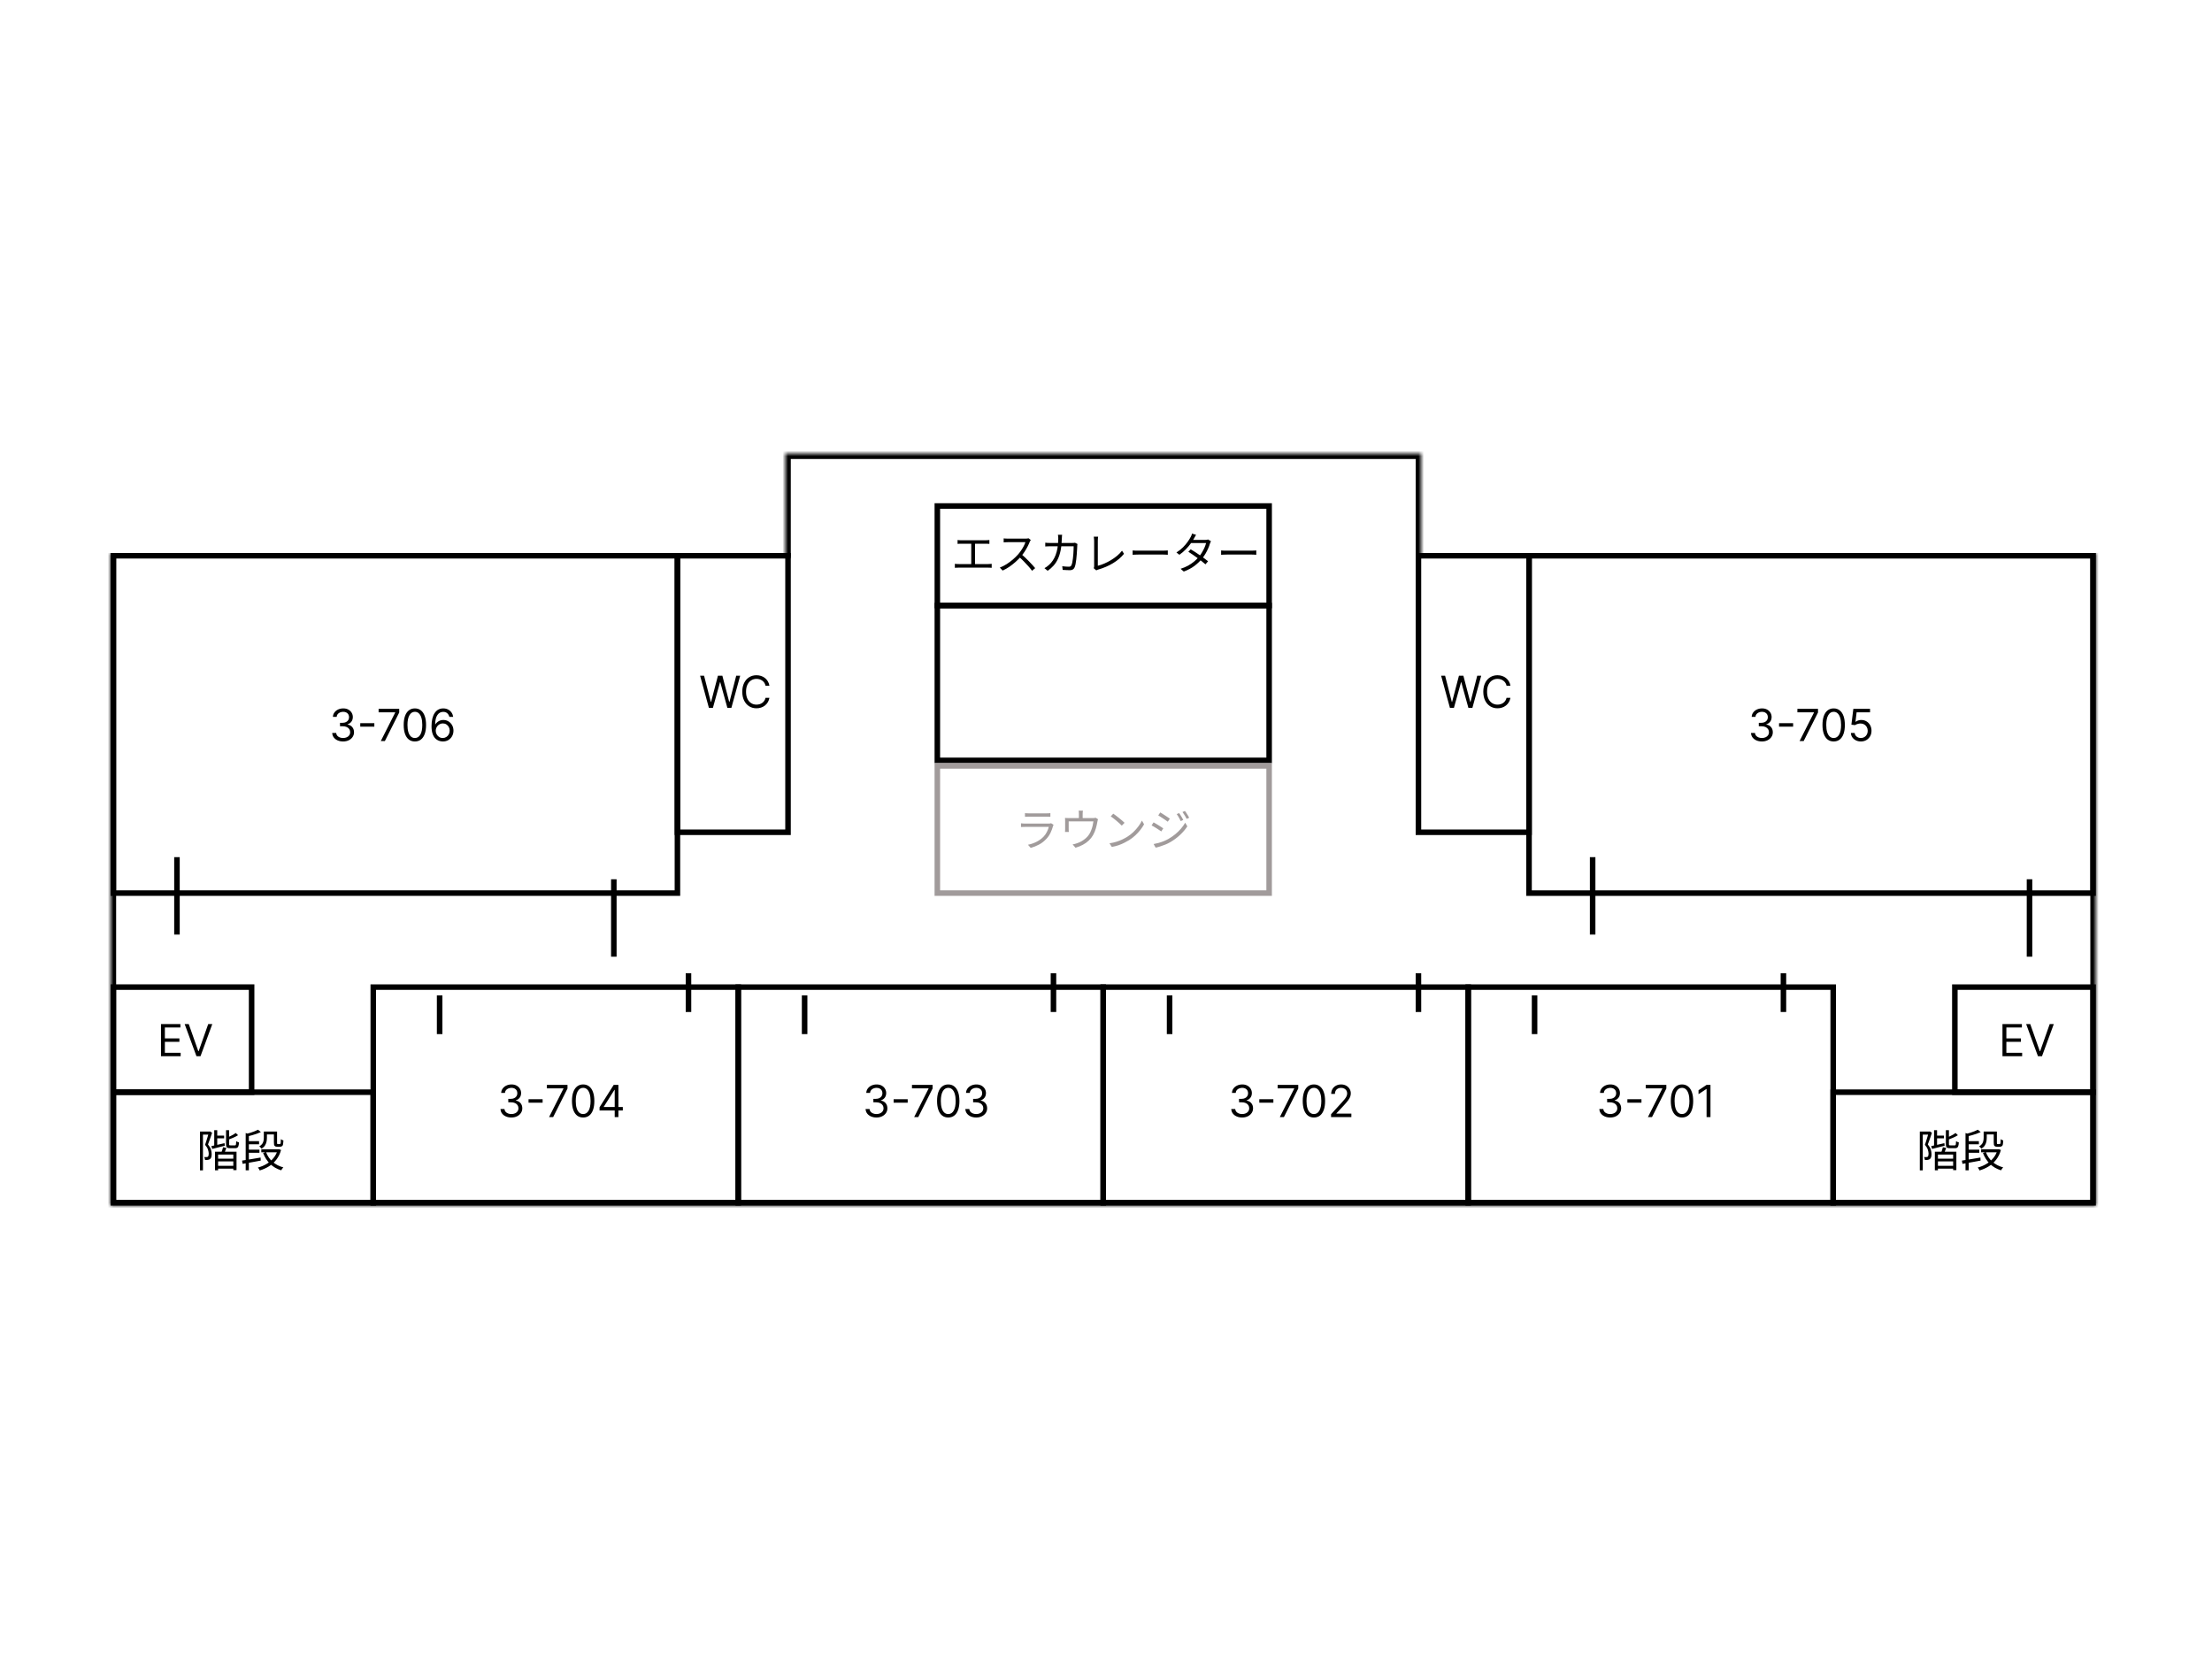 <svg width="400" height="300" viewBox="0 0 400 300" fill="none" xmlns="http://www.w3.org/2000/svg">
<g id="floor7_image">
<rect width="400" height="300" fill="white"/>
<g id="7 floor">
<g id="escalator">
<mask id="path-1-inside-1_37_1057" fill="white">
<path d="M142 82H257V101H142V82Z"/>
</mask>
<path d="M142 82V81H141V82H142ZM257 82H258V81H257V82ZM142 83H257V81H142V83ZM256 82V101H258V82H256ZM143 101V82H141V101H143Z" fill="black" mask="url(#path-1-inside-1_37_1057)"/>
</g>
<g id="floor7 rooms">
<g clip-path="url(#clip0_37_1057)">
<mask id="path-3-inside-2_37_1057" fill="white">
<path d="M20 100H379V218H20V100Z"/>
</mask>
<g id="WC">
<g clip-path="url(#clip1_37_1057)">
<path id="WC_2" d="M128.191 128L126.6 122.182H127.316L128.532 126.92H128.589L129.827 122.182H130.623L131.862 126.92H131.918L133.134 122.182H133.85L132.259 128H131.532L130.248 123.364H130.202L128.918 128H128.191ZM139.136 124H138.432C138.39 123.797 138.317 123.619 138.213 123.466C138.111 123.312 137.986 123.184 137.838 123.08C137.692 122.973 137.53 122.894 137.352 122.841C137.174 122.788 136.989 122.761 136.795 122.761C136.443 122.761 136.124 122.85 135.838 123.028C135.554 123.206 135.328 123.469 135.159 123.815C134.992 124.162 134.909 124.587 134.909 125.091C134.909 125.595 134.992 126.02 135.159 126.366C135.328 126.713 135.554 126.975 135.838 127.153C136.124 127.331 136.443 127.42 136.795 127.42C136.989 127.42 137.174 127.394 137.352 127.341C137.53 127.288 137.692 127.209 137.838 127.105C137.986 126.999 138.111 126.869 138.213 126.716C138.317 126.561 138.39 126.383 138.432 126.182H139.136C139.083 126.479 138.987 126.745 138.847 126.98C138.706 127.215 138.532 127.415 138.324 127.58C138.116 127.742 137.882 127.866 137.622 127.952C137.365 128.037 137.089 128.08 136.795 128.08C136.299 128.08 135.858 127.958 135.472 127.716C135.085 127.473 134.781 127.129 134.56 126.682C134.338 126.235 134.227 125.705 134.227 125.091C134.227 124.477 134.338 123.947 134.56 123.5C134.781 123.053 135.085 122.708 135.472 122.466C135.858 122.223 136.299 122.102 136.795 122.102C137.089 122.102 137.365 122.145 137.622 122.23C137.882 122.315 138.116 122.44 138.324 122.605C138.532 122.768 138.706 122.967 138.847 123.202C138.987 123.435 139.083 123.701 139.136 124Z" fill="black"/>
</g>
<rect x="122.5" y="100.5" width="20" height="50" stroke="black"/>
</g>
<g id="WC_3">
<g clip-path="url(#clip2_37_1057)">
<path id="WC_4" d="M262.191 128L260.6 122.182H261.316L262.532 126.92H262.589L263.827 122.182H264.623L265.862 126.92H265.918L267.134 122.182H267.85L266.259 128H265.532L264.248 123.364H264.202L262.918 128H262.191ZM273.136 124H272.432C272.39 123.797 272.317 123.619 272.213 123.466C272.111 123.312 271.986 123.184 271.838 123.08C271.692 122.973 271.53 122.894 271.352 122.841C271.174 122.788 270.989 122.761 270.795 122.761C270.443 122.761 270.124 122.85 269.838 123.028C269.554 123.206 269.328 123.469 269.159 123.815C268.992 124.162 268.909 124.587 268.909 125.091C268.909 125.595 268.992 126.02 269.159 126.366C269.328 126.713 269.554 126.975 269.838 127.153C270.124 127.331 270.443 127.42 270.795 127.42C270.989 127.42 271.174 127.394 271.352 127.341C271.53 127.288 271.692 127.209 271.838 127.105C271.986 126.999 272.111 126.869 272.213 126.716C272.317 126.561 272.39 126.383 272.432 126.182H273.136C273.083 126.479 272.987 126.745 272.847 126.98C272.706 127.215 272.532 127.415 272.324 127.58C272.116 127.742 271.882 127.866 271.622 127.952C271.365 128.037 271.089 128.08 270.795 128.08C270.299 128.08 269.858 127.958 269.472 127.716C269.085 127.473 268.781 127.129 268.56 126.682C268.338 126.235 268.227 125.705 268.227 125.091C268.227 124.477 268.338 123.947 268.56 123.5C268.781 123.053 269.085 122.708 269.472 122.466C269.858 122.223 270.299 122.102 270.795 122.102C271.089 122.102 271.365 122.145 271.622 122.23C271.882 122.315 272.116 122.44 272.324 122.605C272.532 122.768 272.706 122.967 272.847 123.202C272.987 123.435 273.083 123.701 273.136 124Z" fill="black"/>
</g>
<rect x="256.5" y="100.5" width="20" height="50" stroke="black"/>
</g>
<g id="&#229;&#144;&#185;&#227;&#129;&#141;&#230;&#138;&#156;&#227;&#129;&#145;">
<rect x="169.5" y="109.5" width="60" height="28" stroke="black"/>
</g>
<g id="3-705">
<rect x="276.5" y="100.5" width="102" height="61" stroke="black"/>
<path id="Line 4" d="M288 169V155" stroke="black"/>
<g id="Line 5" filter="url(#filter0_d_37_1057)">
<path d="M367 169V155" stroke="black"/>
</g>
<path id="room" d="M318.615 134.08C318.24 134.08 317.906 134.015 317.612 133.886C317.321 133.758 317.089 133.579 316.916 133.349C316.746 133.118 316.653 132.85 316.638 132.545H317.354C317.369 132.733 317.433 132.895 317.547 133.031C317.661 133.166 317.809 133.27 317.993 133.344C318.177 133.418 318.38 133.455 318.604 133.455C318.854 133.455 319.075 133.411 319.268 133.324C319.462 133.237 319.613 133.116 319.723 132.96C319.833 132.805 319.888 132.625 319.888 132.42C319.888 132.206 319.835 132.018 319.729 131.855C319.623 131.69 319.467 131.562 319.263 131.469C319.058 131.376 318.808 131.33 318.513 131.33H318.047V130.705H318.513C318.744 130.705 318.946 130.663 319.121 130.58C319.297 130.496 319.434 130.379 319.533 130.227C319.633 130.076 319.683 129.898 319.683 129.693C319.683 129.496 319.64 129.325 319.553 129.179C319.465 129.033 319.342 128.92 319.183 128.838C319.026 128.757 318.84 128.716 318.626 128.716C318.426 128.716 318.236 128.753 318.058 128.827C317.882 128.899 317.738 129.004 317.626 129.142C317.515 129.278 317.454 129.443 317.445 129.636H316.763C316.774 129.331 316.866 129.064 317.038 128.835C317.211 128.604 317.436 128.424 317.714 128.295C317.995 128.167 318.303 128.102 318.638 128.102C318.998 128.102 319.306 128.175 319.564 128.321C319.821 128.465 320.019 128.655 320.158 128.892C320.296 129.129 320.365 129.384 320.365 129.659C320.365 129.987 320.279 130.266 320.107 130.497C319.936 130.728 319.704 130.888 319.411 130.977V131.023C319.778 131.083 320.065 131.24 320.271 131.491C320.478 131.741 320.581 132.051 320.581 132.42C320.581 132.737 320.495 133.021 320.322 133.273C320.152 133.523 319.919 133.72 319.624 133.864C319.328 134.008 318.992 134.08 318.615 134.08ZM324.254 130.778V131.403H321.709V130.778H324.254ZM325.425 134L328.027 128.852V128.807H325.027V128.182H328.754V128.841L326.163 134H325.425ZM331.586 134.08C331.158 134.08 330.793 133.963 330.492 133.73C330.191 133.495 329.961 133.155 329.802 132.71C329.643 132.263 329.563 131.723 329.563 131.091C329.563 130.462 329.643 129.925 329.802 129.48C329.963 129.033 330.194 128.692 330.495 128.457C330.798 128.221 331.162 128.102 331.586 128.102C332.01 128.102 332.373 128.221 332.674 128.457C332.977 128.692 333.208 129.033 333.367 129.48C333.528 129.925 333.609 130.462 333.609 131.091C333.609 131.723 333.529 132.263 333.37 132.71C333.211 133.155 332.981 133.495 332.68 133.73C332.379 133.963 332.014 134.08 331.586 134.08ZM331.586 133.455C332.01 133.455 332.34 133.25 332.575 132.841C332.809 132.432 332.927 131.848 332.927 131.091C332.927 130.587 332.873 130.158 332.765 129.804C332.659 129.45 332.505 129.18 332.305 128.994C332.106 128.809 331.866 128.716 331.586 128.716C331.165 128.716 330.837 128.923 330.6 129.338C330.363 129.751 330.245 130.335 330.245 131.091C330.245 131.595 330.298 132.023 330.404 132.375C330.51 132.727 330.663 132.995 330.862 133.179C331.062 133.363 331.304 133.455 331.586 133.455ZM336.506 134.08C336.173 134.08 335.873 134.013 335.606 133.881C335.339 133.748 335.125 133.566 334.964 133.335C334.803 133.104 334.715 132.841 334.7 132.545H335.381C335.408 132.809 335.527 133.027 335.739 133.199C335.953 133.369 336.209 133.455 336.506 133.455C336.745 133.455 336.957 133.399 337.143 133.287C337.33 133.175 337.477 133.022 337.583 132.827C337.691 132.63 337.745 132.407 337.745 132.159C337.745 131.905 337.689 131.679 337.577 131.48C337.468 131.279 337.316 131.121 337.123 131.006C336.93 130.89 336.709 130.831 336.461 130.83C336.283 130.828 336.1 130.855 335.913 130.912C335.725 130.967 335.571 131.038 335.45 131.125L334.79 131.045L335.143 128.182H338.165V128.807H335.734L335.529 130.523H335.563C335.683 130.428 335.832 130.349 336.012 130.287C336.192 130.224 336.379 130.193 336.575 130.193C336.931 130.193 337.248 130.278 337.526 130.449C337.807 130.617 338.026 130.848 338.185 131.142C338.346 131.436 338.427 131.771 338.427 132.148C338.427 132.519 338.344 132.85 338.177 133.142C338.012 133.432 337.785 133.661 337.495 133.83C337.205 133.996 336.876 134.08 336.506 134.08Z" fill="black"/>
</g>
<g id="3-706">
<rect x="20.5" y="100.5" width="102" height="61" stroke="black"/>
<path id="Line 4_2" d="M32 169L32 155" stroke="black"/>
<g id="Line 5_2" filter="url(#filter1_d_37_1057)">
<path d="M111 169V155" stroke="black"/>
</g>
<path id="room_2" d="M62.053 134.08C61.678 134.08 61.343 134.015 61.05 133.886C60.758 133.758 60.526 133.579 60.354 133.349C60.183 133.118 60.09 132.85 60.075 132.545H60.791C60.806 132.733 60.871 132.895 60.984 133.031C61.098 133.166 61.247 133.27 61.43 133.344C61.614 133.418 61.818 133.455 62.041 133.455C62.291 133.455 62.513 133.411 62.706 133.324C62.899 133.237 63.051 133.116 63.16 132.96C63.27 132.805 63.325 132.625 63.325 132.42C63.325 132.206 63.272 132.018 63.166 131.855C63.06 131.69 62.905 131.562 62.7 131.469C62.496 131.376 62.246 131.33 61.95 131.33H61.484V130.705H61.95C62.181 130.705 62.384 130.663 62.558 130.58C62.734 130.496 62.872 130.379 62.97 130.227C63.071 130.076 63.121 129.898 63.121 129.693C63.121 129.496 63.077 129.325 62.99 129.179C62.903 129.033 62.78 128.92 62.621 128.838C62.464 128.757 62.278 128.716 62.064 128.716C61.863 128.716 61.674 128.753 61.496 128.827C61.32 128.899 61.176 129.004 61.064 129.142C60.952 129.278 60.892 129.443 60.882 129.636H60.2C60.212 129.331 60.303 129.064 60.476 128.835C60.648 128.604 60.874 128.424 61.152 128.295C61.432 128.167 61.74 128.102 62.075 128.102C62.435 128.102 62.744 128.175 63.001 128.321C63.259 128.465 63.457 128.655 63.595 128.892C63.733 129.129 63.803 129.384 63.803 129.659C63.803 129.987 63.716 130.266 63.544 130.497C63.374 130.728 63.142 130.888 62.848 130.977V131.023C63.215 131.083 63.502 131.24 63.709 131.491C63.915 131.741 64.019 132.051 64.019 132.42C64.019 132.737 63.932 133.021 63.76 133.273C63.59 133.523 63.356 133.72 63.061 133.864C62.766 134.008 62.429 134.08 62.053 134.08ZM67.692 130.778V131.403H65.146V130.778H67.692ZM68.862 134L71.465 128.852V128.807H68.465V128.182H72.192V128.841L69.601 134H68.862ZM75.023 134.08C74.595 134.08 74.231 133.963 73.93 133.73C73.629 133.495 73.398 133.155 73.239 132.71C73.08 132.263 73.001 131.723 73.001 131.091C73.001 130.462 73.08 129.925 73.239 129.48C73.4 129.033 73.631 128.692 73.933 128.457C74.236 128.221 74.599 128.102 75.023 128.102C75.448 128.102 75.81 128.221 76.112 128.457C76.415 128.692 76.646 129.033 76.805 129.48C76.966 129.925 77.046 130.462 77.046 131.091C77.046 131.723 76.967 132.263 76.808 132.71C76.648 133.155 76.418 133.495 76.117 133.73C75.816 133.963 75.451 134.08 75.023 134.08ZM75.023 133.455C75.448 133.455 75.777 133.25 76.012 132.841C76.247 132.432 76.364 131.848 76.364 131.091C76.364 130.587 76.31 130.158 76.202 129.804C76.096 129.45 75.943 129.18 75.742 128.994C75.543 128.809 75.304 128.716 75.023 128.716C74.603 128.716 74.274 128.923 74.038 129.338C73.801 129.751 73.683 130.335 73.683 131.091C73.683 131.595 73.736 132.023 73.842 132.375C73.948 132.727 74.1 132.995 74.299 133.179C74.5 133.363 74.741 133.455 75.023 133.455ZM80.058 134.08C79.819 134.076 79.58 134.03 79.342 133.943C79.103 133.856 78.885 133.709 78.688 133.503C78.491 133.295 78.333 133.013 78.214 132.659C78.094 132.303 78.035 131.856 78.035 131.318C78.035 130.803 78.083 130.347 78.18 129.949C78.276 129.549 78.416 129.213 78.6 128.94C78.784 128.666 79.005 128.457 79.265 128.315C79.526 128.173 79.821 128.102 80.148 128.102C80.474 128.102 80.764 128.168 81.018 128.298C81.273 128.427 81.482 128.607 81.643 128.838C81.804 129.069 81.908 129.335 81.955 129.636H81.262C81.198 129.375 81.073 129.158 80.887 128.986C80.701 128.813 80.455 128.727 80.148 128.727C79.698 128.727 79.343 128.923 79.083 129.315C78.826 129.707 78.696 130.258 78.694 130.966H78.739C78.845 130.805 78.971 130.668 79.117 130.554C79.265 130.438 79.428 130.349 79.606 130.287C79.784 130.224 79.972 130.193 80.171 130.193C80.504 130.193 80.809 130.277 81.086 130.443C81.362 130.608 81.584 130.836 81.751 131.128C81.917 131.418 82.001 131.75 82.001 132.125C82.001 132.485 81.92 132.814 81.759 133.114C81.598 133.411 81.372 133.648 81.08 133.824C80.79 133.998 80.45 134.083 80.058 134.08ZM80.058 133.455C80.296 133.455 80.51 133.395 80.7 133.276C80.891 133.156 81.041 132.996 81.151 132.795C81.263 132.595 81.319 132.371 81.319 132.125C81.319 131.884 81.265 131.666 81.157 131.469C81.051 131.27 80.904 131.112 80.717 130.994C80.531 130.877 80.319 130.818 80.08 130.818C79.9 130.818 79.733 130.854 79.577 130.926C79.422 130.996 79.286 131.093 79.168 131.216C79.053 131.339 78.962 131.48 78.896 131.639C78.829 131.796 78.796 131.962 78.796 132.136C78.796 132.367 78.85 132.583 78.958 132.784C79.068 132.985 79.218 133.147 79.407 133.27C79.598 133.393 79.815 133.455 80.058 133.455Z" fill="black"/>
</g>
<g id="3-704">
<rect x="67.5" y="178.5" width="66" height="39" stroke="black"/>
<path id="Line 1" d="M124.5 176L124.5 183" stroke="black"/>
<g id="Line 3" filter="url(#filter2_d_37_1057)">
<line x1="79.5" y1="176" x2="79.5" y2="183" stroke="black"/>
</g>
<path id="room_3" d="M92.482 202.08C92.107 202.08 91.773 202.015 91.479 201.886C91.188 201.758 90.956 201.579 90.783 201.349C90.613 201.118 90.52 200.85 90.505 200.545H91.221C91.236 200.733 91.3 200.895 91.414 201.031C91.528 201.166 91.676 201.27 91.86 201.344C92.044 201.418 92.247 201.455 92.471 201.455C92.721 201.455 92.942 201.411 93.136 201.324C93.329 201.237 93.48 201.116 93.59 200.96C93.7 200.805 93.755 200.625 93.755 200.42C93.755 200.206 93.702 200.018 93.596 199.855C93.49 199.69 93.335 199.562 93.13 199.469C92.925 199.376 92.675 199.33 92.38 199.33H91.914V198.705H92.38C92.611 198.705 92.814 198.663 92.988 198.58C93.164 198.496 93.301 198.379 93.4 198.227C93.5 198.076 93.55 197.898 93.55 197.693C93.55 197.496 93.507 197.325 93.42 197.179C93.333 197.033 93.21 196.92 93.05 196.838C92.893 196.757 92.708 196.716 92.494 196.716C92.293 196.716 92.103 196.753 91.925 196.827C91.749 196.899 91.605 197.004 91.494 197.142C91.382 197.278 91.321 197.443 91.312 197.636H90.63C90.641 197.331 90.733 197.064 90.906 196.835C91.078 196.604 91.303 196.424 91.582 196.295C91.862 196.167 92.17 196.102 92.505 196.102C92.865 196.102 93.174 196.175 93.431 196.321C93.689 196.465 93.887 196.655 94.025 196.892C94.163 197.129 94.232 197.384 94.232 197.659C94.232 197.987 94.146 198.266 93.974 198.497C93.803 198.728 93.571 198.888 93.278 198.977V199.023C93.645 199.083 93.932 199.24 94.138 199.491C94.345 199.741 94.448 200.051 94.448 200.42C94.448 200.737 94.362 201.021 94.19 201.273C94.019 201.523 93.786 201.72 93.491 201.864C93.195 202.008 92.859 202.08 92.482 202.08ZM98.121 198.778V199.403H95.576V198.778H98.121ZM99.292 202L101.894 196.852V196.807H98.894V196.182H102.621V196.841L100.031 202H99.292ZM105.453 202.08C105.025 202.08 104.661 201.963 104.359 201.73C104.058 201.495 103.828 201.155 103.669 200.71C103.51 200.263 103.43 199.723 103.43 199.091C103.43 198.462 103.51 197.925 103.669 197.48C103.83 197.033 104.061 196.692 104.362 196.457C104.665 196.221 105.029 196.102 105.453 196.102C105.877 196.102 106.24 196.221 106.541 196.457C106.844 196.692 107.075 197.033 107.234 197.48C107.395 197.925 107.476 198.462 107.476 199.091C107.476 199.723 107.396 200.263 107.237 200.71C107.078 201.155 106.848 201.495 106.547 201.73C106.246 201.963 105.881 202.08 105.453 202.08ZM105.453 201.455C105.877 201.455 106.207 201.25 106.442 200.841C106.677 200.432 106.794 199.848 106.794 199.091C106.794 198.587 106.74 198.158 106.632 197.804C106.526 197.45 106.373 197.18 106.172 196.994C105.973 196.809 105.733 196.716 105.453 196.716C105.033 196.716 104.704 196.923 104.467 197.338C104.231 197.751 104.112 198.335 104.112 199.091C104.112 199.595 104.165 200.023 104.271 200.375C104.377 200.727 104.53 200.995 104.729 201.179C104.929 201.363 105.171 201.455 105.453 201.455ZM108.419 200.807V200.227L110.976 196.182H111.396V197.08H111.112L109.18 200.136V200.182H112.624V200.807H108.419ZM111.158 202V200.631V200.361V196.182H111.828V202H111.158Z" fill="black"/>
</g>
<g id="3-703">
<rect x="133.5" y="178.5" width="66" height="39" stroke="black"/>
<path id="Line 1_2" d="M190.5 176L190.5 183" stroke="black"/>
<g id="Line 3_2" filter="url(#filter3_d_37_1057)">
<line x1="145.5" y1="176" x2="145.5" y2="183" stroke="black"/>
</g>
<path id="room_4" d="M158.502 202.08C158.127 202.08 157.792 202.015 157.499 201.886C157.207 201.758 156.975 201.579 156.803 201.349C156.632 201.118 156.54 200.85 156.525 200.545H157.24C157.256 200.733 157.32 200.895 157.434 201.031C157.547 201.166 157.696 201.27 157.88 201.344C158.063 201.418 158.267 201.455 158.49 201.455C158.74 201.455 158.962 201.411 159.155 201.324C159.348 201.237 159.5 201.116 159.61 200.96C159.72 200.805 159.775 200.625 159.775 200.42C159.775 200.206 159.721 200.018 159.615 199.855C159.509 199.69 159.354 199.562 159.15 199.469C158.945 199.376 158.695 199.33 158.4 199.33H157.934V198.705H158.4C158.631 198.705 158.833 198.663 159.007 198.58C159.184 198.496 159.321 198.379 159.419 198.227C159.52 198.076 159.57 197.898 159.57 197.693C159.57 197.496 159.526 197.325 159.439 197.179C159.352 197.033 159.229 196.92 159.07 196.838C158.913 196.757 158.727 196.716 158.513 196.716C158.312 196.716 158.123 196.753 157.945 196.827C157.769 196.899 157.625 197.004 157.513 197.142C157.401 197.278 157.341 197.443 157.331 197.636H156.65C156.661 197.331 156.753 197.064 156.925 196.835C157.097 196.604 157.323 196.424 157.601 196.295C157.882 196.167 158.189 196.102 158.525 196.102C158.884 196.102 159.193 196.175 159.451 196.321C159.708 196.465 159.906 196.655 160.044 196.892C160.183 197.129 160.252 197.384 160.252 197.659C160.252 197.987 160.166 198.266 159.993 198.497C159.823 198.728 159.591 198.888 159.297 198.977V199.023C159.665 199.083 159.952 199.24 160.158 199.491C160.364 199.741 160.468 200.051 160.468 200.42C160.468 200.737 160.382 201.021 160.209 201.273C160.039 201.523 159.806 201.72 159.51 201.864C159.215 202.008 158.879 202.08 158.502 202.08ZM164.141 198.778V199.403H161.596V198.778H164.141ZM165.311 202L167.914 196.852V196.807H164.914V196.182H168.641V196.841L166.05 202H165.311ZM171.473 202.08C171.045 202.08 170.68 201.963 170.379 201.73C170.078 201.495 169.848 201.155 169.689 200.71C169.529 200.263 169.45 199.723 169.45 199.091C169.45 198.462 169.529 197.925 169.689 197.48C169.85 197.033 170.081 196.692 170.382 196.457C170.685 196.221 171.048 196.102 171.473 196.102C171.897 196.102 172.26 196.221 172.561 196.457C172.864 196.692 173.095 197.033 173.254 197.48C173.415 197.925 173.495 198.462 173.495 199.091C173.495 199.723 173.416 200.263 173.257 200.71C173.098 201.155 172.868 201.495 172.566 201.73C172.265 201.963 171.901 202.08 171.473 202.08ZM171.473 201.455C171.897 201.455 172.226 201.25 172.461 200.841C172.696 200.432 172.814 199.848 172.814 199.091C172.814 198.587 172.76 198.158 172.652 197.804C172.546 197.45 172.392 197.18 172.191 196.994C171.993 196.809 171.753 196.716 171.473 196.716C171.052 196.716 170.724 196.923 170.487 197.338C170.25 197.751 170.132 198.335 170.132 199.091C170.132 199.595 170.185 200.023 170.291 200.375C170.397 200.727 170.549 200.995 170.748 201.179C170.949 201.363 171.19 201.455 171.473 201.455ZM176.541 202.08C176.166 202.08 175.832 202.015 175.538 201.886C175.246 201.758 175.014 201.579 174.842 201.349C174.672 201.118 174.579 200.85 174.564 200.545H175.279C175.295 200.733 175.359 200.895 175.473 201.031C175.586 201.166 175.735 201.27 175.919 201.344C176.102 201.418 176.306 201.455 176.529 201.455C176.779 201.455 177.001 201.411 177.194 201.324C177.387 201.237 177.539 201.116 177.649 200.96C177.759 200.805 177.814 200.625 177.814 200.42C177.814 200.206 177.761 200.018 177.654 199.855C177.548 199.69 177.393 199.562 177.189 199.469C176.984 199.376 176.734 199.33 176.439 199.33H175.973V198.705H176.439C176.67 198.705 176.872 198.663 177.047 198.58C177.223 198.496 177.36 198.379 177.458 198.227C177.559 198.076 177.609 197.898 177.609 197.693C177.609 197.496 177.565 197.325 177.478 197.179C177.391 197.033 177.268 196.92 177.109 196.838C176.952 196.757 176.766 196.716 176.552 196.716C176.351 196.716 176.162 196.753 175.984 196.827C175.808 196.899 175.664 197.004 175.552 197.142C175.44 197.278 175.38 197.443 175.37 197.636H174.689C174.7 197.331 174.792 197.064 174.964 196.835C175.136 196.604 175.362 196.424 175.64 196.295C175.921 196.167 176.228 196.102 176.564 196.102C176.923 196.102 177.232 196.175 177.49 196.321C177.747 196.465 177.945 196.655 178.083 196.892C178.222 197.129 178.291 197.384 178.291 197.659C178.291 197.987 178.205 198.266 178.032 198.497C177.862 198.728 177.63 198.888 177.336 198.977V199.023C177.704 199.083 177.991 199.24 178.197 199.491C178.404 199.741 178.507 200.051 178.507 200.42C178.507 200.737 178.421 201.021 178.248 201.273C178.078 201.523 177.845 201.72 177.549 201.864C177.254 202.008 176.918 202.08 176.541 202.08Z" fill="black"/>
</g>
<g id="3-702">
<rect x="199.5" y="178.5" width="66" height="39" stroke="black"/>
<path id="Line 1_3" d="M256.5 176L256.5 183" stroke="black"/>
<g id="Line 3_3" filter="url(#filter4_d_37_1057)">
<line x1="211.5" y1="176" x2="211.5" y2="183" stroke="black"/>
</g>
<path id="room_5" d="M224.627 202.08C224.252 202.08 223.917 202.015 223.624 201.886C223.332 201.758 223.1 201.579 222.928 201.349C222.757 201.118 222.665 200.85 222.65 200.545H223.365C223.381 200.733 223.445 200.895 223.559 201.031C223.672 201.166 223.821 201.27 224.005 201.344C224.188 201.418 224.392 201.455 224.615 201.455C224.865 201.455 225.087 201.411 225.28 201.324C225.473 201.237 225.625 201.116 225.735 200.96C225.845 200.805 225.9 200.625 225.9 200.42C225.9 200.206 225.846 200.018 225.74 199.855C225.634 199.69 225.479 199.562 225.275 199.469C225.07 199.376 224.82 199.33 224.525 199.33H224.059V198.705H224.525C224.756 198.705 224.958 198.663 225.132 198.58C225.309 198.496 225.446 198.379 225.544 198.227C225.645 198.076 225.695 197.898 225.695 197.693C225.695 197.496 225.651 197.325 225.564 197.179C225.477 197.033 225.354 196.92 225.195 196.838C225.038 196.757 224.852 196.716 224.638 196.716C224.437 196.716 224.248 196.753 224.07 196.827C223.894 196.899 223.75 197.004 223.638 197.142C223.526 197.278 223.466 197.443 223.456 197.636H222.775C222.786 197.331 222.878 197.064 223.05 196.835C223.222 196.604 223.448 196.424 223.726 196.295C224.007 196.167 224.314 196.102 224.65 196.102C225.009 196.102 225.318 196.175 225.576 196.321C225.833 196.465 226.031 196.655 226.169 196.892C226.308 197.129 226.377 197.384 226.377 197.659C226.377 197.987 226.291 198.266 226.118 198.497C225.948 198.728 225.716 198.888 225.422 198.977V199.023C225.79 199.083 226.077 199.24 226.283 199.491C226.489 199.741 226.593 200.051 226.593 200.42C226.593 200.737 226.507 201.021 226.334 201.273C226.164 201.523 225.931 201.72 225.635 201.864C225.34 202.008 225.004 202.08 224.627 202.08ZM230.266 198.778V199.403H227.721V198.778H230.266ZM231.436 202L234.039 196.852V196.807H231.039V196.182H234.766V196.841L232.175 202H231.436ZM237.598 202.08C237.17 202.08 236.805 201.963 236.504 201.73C236.203 201.495 235.973 201.155 235.814 200.71C235.654 200.263 235.575 199.723 235.575 199.091C235.575 198.462 235.654 197.925 235.814 197.48C235.975 197.033 236.206 196.692 236.507 196.457C236.81 196.221 237.173 196.102 237.598 196.102C238.022 196.102 238.385 196.221 238.686 196.457C238.989 196.692 239.22 197.033 239.379 197.48C239.54 197.925 239.62 198.462 239.62 199.091C239.62 199.723 239.541 200.263 239.382 200.71C239.223 201.155 238.993 201.495 238.691 201.73C238.39 201.963 238.026 202.08 237.598 202.08ZM237.598 201.455C238.022 201.455 238.351 201.25 238.586 200.841C238.821 200.432 238.939 199.848 238.939 199.091C238.939 198.587 238.885 198.158 238.777 197.804C238.671 197.45 238.517 197.18 238.316 196.994C238.118 196.809 237.878 196.716 237.598 196.716C237.177 196.716 236.849 196.923 236.612 197.338C236.375 197.751 236.257 198.335 236.257 199.091C236.257 199.595 236.31 200.023 236.416 200.375C236.522 200.727 236.674 200.995 236.873 201.179C237.074 201.363 237.315 201.455 237.598 201.455ZM240.7 202V201.489L242.62 199.386C242.846 199.14 243.031 198.926 243.177 198.744C243.323 198.561 243.431 198.388 243.501 198.227C243.573 198.064 243.609 197.894 243.609 197.716C243.609 197.511 243.56 197.334 243.461 197.185C243.365 197.035 243.232 196.92 243.064 196.838C242.895 196.757 242.706 196.716 242.495 196.716C242.272 196.716 242.077 196.762 241.91 196.855C241.745 196.946 241.618 197.074 241.527 197.239C241.438 197.403 241.393 197.597 241.393 197.818H240.723C240.723 197.477 240.801 197.178 240.958 196.92C241.116 196.663 241.33 196.462 241.6 196.318C241.873 196.174 242.179 196.102 242.518 196.102C242.859 196.102 243.161 196.174 243.424 196.318C243.688 196.462 243.894 196.656 244.044 196.901C244.193 197.145 244.268 197.417 244.268 197.716C244.268 197.93 244.229 198.139 244.152 198.344C244.076 198.546 243.943 198.773 243.754 199.023C243.566 199.271 243.306 199.574 242.973 199.932L241.666 201.33V201.375H244.37V202H240.7Z" fill="black"/>
</g>
<g id="3-701">
<rect x="265.5" y="178.5" width="66" height="39" stroke="black"/>
<path id="Line 1_4" d="M322.5 176L322.5 183" stroke="black"/>
<g id="Line 3_4" filter="url(#filter5_d_37_1057)">
<line x1="277.5" y1="176" x2="277.5" y2="183" stroke="black"/>
</g>
<path id="room_6" d="M291.189 202.08C290.814 202.08 290.48 202.015 290.186 201.886C289.895 201.758 289.663 201.579 289.49 201.349C289.32 201.118 289.227 200.85 289.212 200.545H289.928C289.943 200.733 290.007 200.895 290.121 201.031C290.235 201.166 290.383 201.27 290.567 201.344C290.751 201.418 290.954 201.455 291.178 201.455C291.428 201.455 291.65 201.411 291.843 201.324C292.036 201.237 292.187 201.116 292.297 200.96C292.407 200.805 292.462 200.625 292.462 200.42C292.462 200.206 292.409 200.018 292.303 199.855C292.197 199.69 292.042 199.562 291.837 199.469C291.632 199.376 291.382 199.33 291.087 199.33H290.621V198.705H291.087C291.318 198.705 291.521 198.663 291.695 198.58C291.871 198.496 292.008 198.379 292.107 198.227C292.207 198.076 292.257 197.898 292.257 197.693C292.257 197.496 292.214 197.325 292.127 197.179C292.04 197.033 291.917 196.92 291.757 196.838C291.6 196.757 291.415 196.716 291.201 196.716C291 196.716 290.81 196.753 290.632 196.827C290.456 196.899 290.312 197.004 290.201 197.142C290.089 197.278 290.028 197.443 290.019 197.636H289.337C289.348 197.331 289.44 197.064 289.613 196.835C289.785 196.604 290.01 196.424 290.289 196.295C290.569 196.167 290.877 196.102 291.212 196.102C291.572 196.102 291.881 196.175 292.138 196.321C292.396 196.465 292.594 196.655 292.732 196.892C292.87 197.129 292.939 197.384 292.939 197.659C292.939 197.987 292.853 198.266 292.681 198.497C292.51 198.728 292.278 198.888 291.985 198.977V199.023C292.352 199.083 292.639 199.24 292.846 199.491C293.052 199.741 293.155 200.051 293.155 200.42C293.155 200.737 293.069 201.021 292.897 201.273C292.726 201.523 292.493 201.72 292.198 201.864C291.902 202.008 291.566 202.08 291.189 202.08ZM296.828 198.778V199.403H294.283V198.778H296.828ZM297.999 202L300.601 196.852V196.807H297.601V196.182H301.328V196.841L298.738 202H297.999ZM304.16 202.08C303.732 202.08 303.368 201.963 303.066 201.73C302.765 201.495 302.535 201.155 302.376 200.71C302.217 200.263 302.137 199.723 302.137 199.091C302.137 198.462 302.217 197.925 302.376 197.48C302.537 197.033 302.768 196.692 303.069 196.457C303.372 196.221 303.736 196.102 304.16 196.102C304.584 196.102 304.947 196.221 305.248 196.457C305.551 196.692 305.782 197.033 305.941 197.48C306.102 197.925 306.183 198.462 306.183 199.091C306.183 199.723 306.103 200.263 305.944 200.71C305.785 201.155 305.555 201.495 305.254 201.73C304.953 201.963 304.588 202.08 304.16 202.08ZM304.16 201.455C304.584 201.455 304.914 201.25 305.149 200.841C305.384 200.432 305.501 199.848 305.501 199.091C305.501 198.587 305.447 198.158 305.339 197.804C305.233 197.45 305.08 197.18 304.879 196.994C304.68 196.809 304.44 196.716 304.16 196.716C303.74 196.716 303.411 196.923 303.174 197.338C302.938 197.751 302.819 198.335 302.819 199.091C302.819 199.595 302.872 200.023 302.978 200.375C303.084 200.727 303.237 200.995 303.436 201.179C303.636 201.363 303.878 201.455 304.16 201.455ZM309.308 196.182V202H308.603V196.92H308.569L307.149 197.864V197.148L308.603 196.182H309.308Z" fill="black"/>
</g>
<g id="stair">
<rect x="20.5" y="197.5" width="47" height="20" stroke="black"/>
<path id="&#233;&#154;&#142;&#230;&#174;&#181;" d="M39.012 205.352H40.532V205.84H39.012V205.352ZM39.18 209.528H42.388V210.016H39.18V209.528ZM39.164 210.816H42.484V211.328H39.164V210.816ZM38.74 204.376H39.284V207.336H38.74V204.376ZM38.22 207.248C38.524 207.189 38.887 207.112 39.308 207.016C39.735 206.92 40.167 206.821 40.604 206.72L40.652 207.184C40.257 207.285 39.86 207.387 39.46 207.488C39.065 207.589 38.705 207.68 38.38 207.76L38.22 207.248ZM40.876 204.376H41.428V206.88C41.428 206.981 41.441 207.048 41.468 207.08C41.5 207.107 41.572 207.12 41.684 207.12C41.716 207.12 41.767 207.12 41.836 207.12C41.905 207.12 41.983 207.12 42.068 207.12C42.153 207.12 42.231 207.12 42.3 207.12C42.375 207.12 42.431 207.12 42.468 207.12C42.537 207.12 42.588 207.104 42.62 207.072C42.652 207.035 42.673 206.96 42.684 206.848C42.7 206.736 42.711 206.573 42.716 206.36C42.78 206.408 42.86 206.453 42.956 206.496C43.052 206.533 43.14 206.56 43.22 206.576C43.204 206.853 43.172 207.069 43.124 207.224C43.076 207.379 43.004 207.485 42.908 207.544C42.817 207.603 42.689 207.632 42.524 207.632C42.497 207.632 42.441 207.632 42.356 207.632C42.271 207.632 42.175 207.632 42.068 207.632C41.967 207.632 41.873 207.632 41.788 207.632C41.708 207.632 41.652 207.632 41.62 207.632C41.423 207.632 41.268 207.611 41.156 207.568C41.049 207.525 40.975 207.451 40.932 207.344C40.895 207.232 40.876 207.077 40.876 206.88V204.376ZM42.628 204.88L43.052 205.28C42.807 205.435 42.521 205.584 42.196 205.728C41.876 205.867 41.567 205.992 41.268 206.104C41.257 206.045 41.233 205.979 41.196 205.904C41.159 205.829 41.124 205.763 41.092 205.704C41.279 205.624 41.468 205.539 41.66 205.448C41.852 205.357 42.031 205.264 42.196 205.168C42.367 205.067 42.511 204.971 42.628 204.88ZM40.332 207.456L40.94 207.584C40.871 207.765 40.799 207.947 40.724 208.128C40.655 208.309 40.588 208.467 40.524 208.6L40.004 208.472C40.063 208.333 40.124 208.168 40.188 207.976C40.257 207.779 40.305 207.605 40.332 207.456ZM38.884 208.264H42.772V211.592H42.188V208.776H39.444V211.624H38.884V208.264ZM36.164 204.624H37.956V205.168H36.7V211.64H36.164V204.624ZM37.772 204.624H37.876L37.964 204.592L38.356 204.832C38.287 205.051 38.209 205.283 38.124 205.528C38.044 205.768 37.959 206.011 37.868 206.256C37.783 206.501 37.697 206.733 37.612 206.952C37.884 207.283 38.063 207.592 38.148 207.88C38.233 208.168 38.276 208.435 38.276 208.68C38.281 208.888 38.26 209.075 38.212 209.24C38.164 209.4 38.084 209.52 37.972 209.6C37.924 209.637 37.865 209.667 37.796 209.688C37.732 209.709 37.66 209.728 37.58 209.744C37.505 209.749 37.423 209.755 37.332 209.76C37.247 209.76 37.161 209.757 37.076 209.752C37.071 209.677 37.055 209.592 37.028 209.496C37.007 209.395 36.975 209.304 36.932 209.224C37.017 209.229 37.095 209.235 37.164 209.24C37.233 209.24 37.295 209.237 37.348 209.232C37.455 209.232 37.537 209.211 37.596 209.168C37.649 209.125 37.687 209.053 37.708 208.952C37.735 208.845 37.748 208.733 37.748 208.616C37.743 208.397 37.697 208.155 37.612 207.888C37.527 207.621 37.351 207.331 37.084 207.016C37.148 206.835 37.212 206.643 37.276 206.44C37.345 206.237 37.409 206.035 37.468 205.832C37.532 205.629 37.588 205.44 37.636 205.264C37.689 205.083 37.735 204.923 37.772 204.784V204.624ZM47.252 207.832H50.34V208.376H47.252V207.832ZM44.708 206.36H46.844V206.92H44.708V206.36ZM44.708 207.896H46.916V208.456H44.708V207.896ZM47.988 204.616H49.86V205.144H47.988V204.616ZM50.22 207.832H50.332L50.444 207.808L50.828 207.96C50.631 208.643 50.34 209.229 49.956 209.72C49.577 210.205 49.132 210.605 48.62 210.92C48.108 211.235 47.556 211.48 46.964 211.656C46.943 211.603 46.913 211.541 46.876 211.472C46.839 211.408 46.799 211.344 46.756 211.28C46.713 211.221 46.673 211.171 46.636 211.128C47.18 210.989 47.692 210.779 48.172 210.496C48.657 210.213 49.079 209.859 49.436 209.432C49.793 209.005 50.055 208.507 50.22 207.936V207.832ZM48.108 208.344C48.364 209.027 48.759 209.608 49.292 210.088C49.831 210.563 50.481 210.901 51.244 211.104C51.201 211.147 51.153 211.197 51.1 211.256C51.052 211.32 51.007 211.384 50.964 211.448C50.921 211.517 50.884 211.579 50.852 211.632C50.057 211.387 49.385 210.997 48.836 210.464C48.292 209.925 47.873 209.269 47.58 208.496L48.108 208.344ZM44.428 204.888L45.004 205.072V211.632H44.428V204.888ZM43.772 209.872C44.049 209.829 44.369 209.779 44.732 209.72C45.1 209.661 45.489 209.597 45.9 209.528C46.311 209.459 46.719 209.389 47.124 209.32L47.148 209.872C46.764 209.941 46.375 210.013 45.98 210.088C45.585 210.157 45.209 210.224 44.852 210.288C44.495 210.352 44.169 210.411 43.876 210.464L43.772 209.872ZM47.708 204.616H48.268V205.768C48.268 205.981 48.244 206.208 48.196 206.448C48.148 206.688 48.055 206.917 47.916 207.136C47.777 207.355 47.572 207.549 47.3 207.72C47.273 207.677 47.236 207.629 47.188 207.576C47.14 207.523 47.087 207.472 47.028 207.424C46.975 207.371 46.927 207.333 46.884 207.312C47.129 207.163 47.311 207.003 47.428 206.832C47.545 206.656 47.62 206.477 47.652 206.296C47.689 206.109 47.708 205.928 47.708 205.752V204.616ZM46.66 204.288L47.172 204.712C46.953 204.819 46.708 204.92 46.436 205.016C46.164 205.112 45.884 205.2 45.596 205.28C45.308 205.36 45.028 205.432 44.756 205.496C44.74 205.432 44.711 205.355 44.668 205.264C44.631 205.173 44.593 205.099 44.556 205.04C44.812 204.976 45.071 204.904 45.332 204.824C45.593 204.739 45.839 204.651 46.068 204.56C46.303 204.469 46.5 204.379 46.66 204.288ZM49.532 204.616H50.1V206.592C50.1 206.667 50.103 206.728 50.108 206.776C50.113 206.819 50.124 206.848 50.14 206.864C50.167 206.88 50.209 206.888 50.268 206.888C50.295 206.888 50.329 206.888 50.372 206.888C50.42 206.888 50.463 206.888 50.5 206.888C50.532 206.888 50.564 206.885 50.596 206.88C50.628 206.875 50.652 206.869 50.668 206.864C50.705 206.843 50.735 206.781 50.756 206.68C50.761 206.621 50.767 206.533 50.772 206.416C50.777 206.293 50.783 206.152 50.788 205.992C50.841 206.04 50.911 206.085 50.996 206.128C51.087 206.171 51.172 206.205 51.252 206.232C51.241 206.387 51.228 206.544 51.212 206.704C51.201 206.859 51.185 206.968 51.164 207.032C51.121 207.16 51.041 207.251 50.924 207.304C50.881 207.331 50.823 207.349 50.748 207.36C50.679 207.371 50.612 207.376 50.548 207.376C50.495 207.376 50.423 207.376 50.332 207.376C50.247 207.376 50.183 207.376 50.14 207.376C50.065 207.376 49.985 207.365 49.9 207.344C49.815 207.323 49.745 207.288 49.692 207.24C49.633 207.187 49.591 207.117 49.564 207.032C49.543 206.941 49.532 206.781 49.532 206.552V204.616Z" fill="black"/>
</g>
<g id="stair_2">
<rect x="331.5" y="197.5" width="47" height="20" stroke="black"/>
<path id="&#233;&#154;&#142;&#230;&#174;&#181;_2" d="M350.012 205.352H351.532V205.84H350.012V205.352ZM350.18 209.528H353.388V210.016H350.18V209.528ZM350.164 210.816H353.484V211.328H350.164V210.816ZM349.74 204.376H350.284V207.336H349.74V204.376ZM349.22 207.248C349.524 207.189 349.887 207.112 350.308 207.016C350.735 206.92 351.167 206.821 351.604 206.72L351.652 207.184C351.257 207.285 350.86 207.387 350.46 207.488C350.065 207.589 349.705 207.68 349.38 207.76L349.22 207.248ZM351.876 204.376H352.428V206.88C352.428 206.981 352.441 207.048 352.468 207.08C352.5 207.107 352.572 207.12 352.684 207.12C352.716 207.12 352.767 207.12 352.836 207.12C352.905 207.12 352.983 207.12 353.068 207.12C353.153 207.12 353.231 207.12 353.3 207.12C353.375 207.12 353.431 207.12 353.468 207.12C353.537 207.12 353.588 207.104 353.62 207.072C353.652 207.035 353.673 206.96 353.684 206.848C353.7 206.736 353.711 206.573 353.716 206.36C353.78 206.408 353.86 206.453 353.956 206.496C354.052 206.533 354.14 206.56 354.22 206.576C354.204 206.853 354.172 207.069 354.124 207.224C354.076 207.379 354.004 207.485 353.908 207.544C353.817 207.603 353.689 207.632 353.524 207.632C353.497 207.632 353.441 207.632 353.356 207.632C353.271 207.632 353.175 207.632 353.068 207.632C352.967 207.632 352.873 207.632 352.788 207.632C352.708 207.632 352.652 207.632 352.62 207.632C352.423 207.632 352.268 207.611 352.156 207.568C352.049 207.525 351.975 207.451 351.932 207.344C351.895 207.232 351.876 207.077 351.876 206.88V204.376ZM353.628 204.88L354.052 205.28C353.807 205.435 353.521 205.584 353.196 205.728C352.876 205.867 352.567 205.992 352.268 206.104C352.257 206.045 352.233 205.979 352.196 205.904C352.159 205.829 352.124 205.763 352.092 205.704C352.279 205.624 352.468 205.539 352.66 205.448C352.852 205.357 353.031 205.264 353.196 205.168C353.367 205.067 353.511 204.971 353.628 204.88ZM351.332 207.456L351.94 207.584C351.871 207.765 351.799 207.947 351.724 208.128C351.655 208.309 351.588 208.467 351.524 208.6L351.004 208.472C351.063 208.333 351.124 208.168 351.188 207.976C351.257 207.779 351.305 207.605 351.332 207.456ZM349.884 208.264H353.772V211.592H353.188V208.776H350.444V211.624H349.884V208.264ZM347.164 204.624H348.956V205.168H347.7V211.64H347.164V204.624ZM348.772 204.624H348.876L348.964 204.592L349.356 204.832C349.287 205.051 349.209 205.283 349.124 205.528C349.044 205.768 348.959 206.011 348.868 206.256C348.783 206.501 348.697 206.733 348.612 206.952C348.884 207.283 349.063 207.592 349.148 207.88C349.233 208.168 349.276 208.435 349.276 208.68C349.281 208.888 349.26 209.075 349.212 209.24C349.164 209.4 349.084 209.52 348.972 209.6C348.924 209.637 348.865 209.667 348.796 209.688C348.732 209.709 348.66 209.728 348.58 209.744C348.505 209.749 348.423 209.755 348.332 209.76C348.247 209.76 348.161 209.757 348.076 209.752C348.071 209.677 348.055 209.592 348.028 209.496C348.007 209.395 347.975 209.304 347.932 209.224C348.017 209.229 348.095 209.235 348.164 209.24C348.233 209.24 348.295 209.237 348.348 209.232C348.455 209.232 348.537 209.211 348.596 209.168C348.649 209.125 348.687 209.053 348.708 208.952C348.735 208.845 348.748 208.733 348.748 208.616C348.743 208.397 348.697 208.155 348.612 207.888C348.527 207.621 348.351 207.331 348.084 207.016C348.148 206.835 348.212 206.643 348.276 206.44C348.345 206.237 348.409 206.035 348.468 205.832C348.532 205.629 348.588 205.44 348.636 205.264C348.689 205.083 348.735 204.923 348.772 204.784V204.624ZM358.252 207.832H361.34V208.376H358.252V207.832ZM355.708 206.36H357.844V206.92H355.708V206.36ZM355.708 207.896H357.916V208.456H355.708V207.896ZM358.988 204.616H360.86V205.144H358.988V204.616ZM361.22 207.832H361.332L361.444 207.808L361.828 207.96C361.631 208.643 361.34 209.229 360.956 209.72C360.577 210.205 360.132 210.605 359.62 210.92C359.108 211.235 358.556 211.48 357.964 211.656C357.943 211.603 357.913 211.541 357.876 211.472C357.839 211.408 357.799 211.344 357.756 211.28C357.713 211.221 357.673 211.171 357.636 211.128C358.18 210.989 358.692 210.779 359.172 210.496C359.657 210.213 360.079 209.859 360.436 209.432C360.793 209.005 361.055 208.507 361.22 207.936V207.832ZM359.108 208.344C359.364 209.027 359.759 209.608 360.292 210.088C360.831 210.563 361.481 210.901 362.244 211.104C362.201 211.147 362.153 211.197 362.1 211.256C362.052 211.32 362.007 211.384 361.964 211.448C361.921 211.517 361.884 211.579 361.852 211.632C361.057 211.387 360.385 210.997 359.836 210.464C359.292 209.925 358.873 209.269 358.58 208.496L359.108 208.344ZM355.428 204.888L356.004 205.072V211.632H355.428V204.888ZM354.772 209.872C355.049 209.829 355.369 209.779 355.732 209.72C356.1 209.661 356.489 209.597 356.9 209.528C357.311 209.459 357.719 209.389 358.124 209.32L358.148 209.872C357.764 209.941 357.375 210.013 356.98 210.088C356.585 210.157 356.209 210.224 355.852 210.288C355.495 210.352 355.169 210.411 354.876 210.464L354.772 209.872ZM358.708 204.616H359.268V205.768C359.268 205.981 359.244 206.208 359.196 206.448C359.148 206.688 359.055 206.917 358.916 207.136C358.777 207.355 358.572 207.549 358.3 207.72C358.273 207.677 358.236 207.629 358.188 207.576C358.14 207.523 358.087 207.472 358.028 207.424C357.975 207.371 357.927 207.333 357.884 207.312C358.129 207.163 358.311 207.003 358.428 206.832C358.545 206.656 358.62 206.477 358.652 206.296C358.689 206.109 358.708 205.928 358.708 205.752V204.616ZM357.66 204.288L358.172 204.712C357.953 204.819 357.708 204.92 357.436 205.016C357.164 205.112 356.884 205.2 356.596 205.28C356.308 205.36 356.028 205.432 355.756 205.496C355.74 205.432 355.711 205.355 355.668 205.264C355.631 205.173 355.593 205.099 355.556 205.04C355.812 204.976 356.071 204.904 356.332 204.824C356.593 204.739 356.839 204.651 357.068 204.56C357.303 204.469 357.5 204.379 357.66 204.288ZM360.532 204.616H361.1V206.592C361.1 206.667 361.103 206.728 361.108 206.776C361.113 206.819 361.124 206.848 361.14 206.864C361.167 206.88 361.209 206.888 361.268 206.888C361.295 206.888 361.329 206.888 361.372 206.888C361.42 206.888 361.463 206.888 361.5 206.888C361.532 206.888 361.564 206.885 361.596 206.88C361.628 206.875 361.652 206.869 361.668 206.864C361.705 206.843 361.735 206.781 361.756 206.68C361.761 206.621 361.767 206.533 361.772 206.416C361.777 206.293 361.783 206.152 361.788 205.992C361.841 206.04 361.911 206.085 361.996 206.128C362.087 206.171 362.172 206.205 362.252 206.232C362.241 206.387 362.228 206.544 362.212 206.704C362.201 206.859 362.185 206.968 362.164 207.032C362.121 207.16 362.041 207.251 361.924 207.304C361.881 207.331 361.823 207.349 361.748 207.36C361.679 207.371 361.612 207.376 361.548 207.376C361.495 207.376 361.423 207.376 361.332 207.376C361.247 207.376 361.183 207.376 361.14 207.376C361.065 207.376 360.985 207.365 360.9 207.344C360.815 207.323 360.745 207.288 360.692 207.24C360.633 207.187 360.591 207.117 360.564 207.032C360.543 206.941 360.532 206.781 360.532 206.552V204.616Z" fill="black"/>
</g>
<g id="longelevator">
<rect x="20.5" y="178.5" width="25" height="19" stroke="black"/>
<path id="EV" d="M29.111 191V185.182H32.622V185.807H29.815V187.773H32.44V188.398H29.815V190.375H32.668V191H29.111ZM34.131 185.182L35.858 190.08H35.926L37.653 185.182H38.392L36.256 191H35.528L33.392 185.182H34.131Z" fill="black"/>
</g>
<g id="longelevator_2">
<rect x="353.5" y="178.5" width="25" height="19" stroke="black"/>
<path id="EV_2" d="M362.111 191V185.182H365.622V185.807H362.815V187.773H365.44V188.398H362.815V190.375H365.668V191H362.111ZM367.131 185.182L368.858 190.08H368.926L370.653 185.182H371.392L369.256 191H368.528L366.392 185.182H367.131Z" fill="black"/>
</g>
<g id="lounge">
<rect x="169.5" y="138.5" width="60" height="23" stroke="#A19B9B"/>
<path id="&#227;&#131;&#169;&#227;&#130;&#166;&#227;&#131;&#179;&#227;&#130;&#184;" d="M185.348 147.04C185.455 147.056 185.569 147.067 185.692 147.072C185.815 147.077 185.94 147.08 186.068 147.08C186.148 147.08 186.292 147.08 186.5 147.08C186.713 147.08 186.953 147.08 187.22 147.08C187.492 147.08 187.761 147.08 188.028 147.08C188.3 147.08 188.543 147.08 188.756 147.08C188.969 147.08 189.121 147.08 189.212 147.08C189.34 147.08 189.468 147.077 189.596 147.072C189.724 147.067 189.839 147.056 189.94 147.04V147.704C189.844 147.693 189.729 147.688 189.596 147.688C189.468 147.683 189.337 147.68 189.204 147.68C189.113 147.68 188.961 147.68 188.748 147.68C188.54 147.68 188.303 147.68 188.036 147.68C187.769 147.68 187.5 147.68 187.228 147.68C186.961 147.68 186.721 147.68 186.508 147.68C186.3 147.68 186.153 147.68 186.068 147.68C185.945 147.68 185.823 147.683 185.7 147.688C185.577 147.693 185.46 147.699 185.348 147.704V147.04ZM190.524 149.152C190.508 149.184 190.487 149.224 190.46 149.272C190.439 149.315 190.425 149.352 190.42 149.384C190.313 149.779 190.167 150.176 189.98 150.576C189.793 150.971 189.551 151.331 189.252 151.656C188.831 152.115 188.375 152.472 187.884 152.728C187.399 152.984 186.9 153.184 186.388 153.328L185.892 152.76C186.457 152.643 186.983 152.459 187.468 152.208C187.953 151.957 188.367 151.653 188.708 151.296C188.953 151.04 189.153 150.755 189.308 150.44C189.468 150.12 189.585 149.816 189.66 149.528C189.601 149.528 189.489 149.528 189.324 149.528C189.164 149.528 188.967 149.528 188.732 149.528C188.497 149.528 188.244 149.528 187.972 149.528C187.705 149.528 187.433 149.528 187.156 149.528C186.884 149.528 186.628 149.528 186.388 149.528C186.153 149.528 185.948 149.528 185.772 149.528C185.601 149.528 185.481 149.528 185.412 149.528C185.316 149.528 185.199 149.531 185.06 149.536C184.921 149.536 184.777 149.541 184.628 149.552V148.88C184.777 148.896 184.919 148.909 185.052 148.92C185.185 148.925 185.305 148.928 185.412 148.928C185.471 148.928 185.583 148.928 185.748 148.928C185.913 148.928 186.113 148.928 186.348 148.928C186.583 148.928 186.836 148.928 187.108 148.928C187.38 148.928 187.652 148.928 187.924 148.928C188.196 148.928 188.449 148.928 188.684 148.928C188.919 148.928 189.119 148.928 189.284 148.928C189.455 148.928 189.569 148.928 189.628 148.928C189.719 148.928 189.804 148.923 189.884 148.912C189.964 148.901 190.025 148.885 190.068 148.864L190.524 149.152ZM195.828 146.592C195.812 146.715 195.799 146.824 195.788 146.92C195.783 147.016 195.78 147.107 195.78 147.192C195.78 147.256 195.78 147.355 195.78 147.488C195.78 147.621 195.78 147.76 195.78 147.904C195.78 148.048 195.78 148.168 195.78 148.264H195.1C195.1 148.157 195.1 148.032 195.1 147.888C195.1 147.744 195.1 147.608 195.1 147.48C195.1 147.352 195.1 147.256 195.1 147.192C195.1 147.107 195.097 147.016 195.092 146.92C195.092 146.824 195.081 146.715 195.06 146.592H195.828ZM198.556 148.144C198.535 148.203 198.513 148.28 198.492 148.376C198.471 148.467 198.452 148.549 198.436 148.624C198.415 148.784 198.38 148.963 198.332 149.16C198.289 149.357 198.236 149.565 198.172 149.784C198.108 149.997 198.033 150.211 197.948 150.424C197.863 150.632 197.764 150.835 197.652 151.032C197.455 151.379 197.201 151.699 196.892 151.992C196.583 152.285 196.225 152.541 195.82 152.76C195.42 152.979 194.975 153.157 194.484 153.296L193.964 152.696C194.097 152.675 194.236 152.645 194.38 152.608C194.529 152.565 194.668 152.52 194.796 152.472C195.063 152.387 195.332 152.267 195.604 152.112C195.876 151.952 196.129 151.768 196.364 151.56C196.604 151.347 196.804 151.115 196.964 150.864C197.108 150.635 197.231 150.384 197.332 150.112C197.439 149.84 197.524 149.565 197.588 149.288C197.652 149.011 197.697 148.757 197.724 148.528H193.252C193.252 148.613 193.252 148.723 193.252 148.856C193.252 148.989 193.252 149.131 193.252 149.28C193.252 149.424 193.252 149.56 193.252 149.688C193.252 149.811 193.252 149.901 193.252 149.96C193.252 150.035 193.255 150.117 193.26 150.208C193.265 150.299 193.273 150.376 193.284 150.44H192.588C192.599 150.365 192.604 150.28 192.604 150.184C192.609 150.088 192.612 150.003 192.612 149.928C192.612 149.864 192.612 149.768 192.612 149.64C192.612 149.512 192.612 149.376 192.612 149.232C192.612 149.083 192.612 148.944 192.612 148.816C192.612 148.688 192.612 148.589 192.612 148.52C192.612 148.435 192.609 148.333 192.604 148.216C192.604 148.099 192.599 147.995 192.588 147.904C192.705 147.915 192.823 147.923 192.94 147.928C193.063 147.933 193.193 147.936 193.332 147.936H197.572C197.721 147.936 197.836 147.931 197.916 147.92C198.001 147.904 198.071 147.888 198.124 147.872L198.556 148.144ZM201.316 147.136C201.46 147.232 201.625 147.352 201.812 147.496C201.999 147.635 202.188 147.784 202.38 147.944C202.577 148.099 202.761 148.251 202.932 148.4C203.103 148.549 203.244 148.68 203.356 148.792L202.852 149.296C202.751 149.195 202.62 149.069 202.46 148.92C202.3 148.771 202.124 148.616 201.932 148.456C201.74 148.291 201.551 148.136 201.364 147.992C201.177 147.843 201.009 147.72 200.86 147.624L201.316 147.136ZM200.628 152.496C201.097 152.427 201.524 152.331 201.908 152.208C202.297 152.085 202.652 151.947 202.972 151.792C203.292 151.637 203.577 151.483 203.828 151.328C204.239 151.072 204.617 150.779 204.964 150.448C205.311 150.112 205.615 149.765 205.876 149.408C206.137 149.051 206.345 148.709 206.5 148.384L206.884 149.064C206.703 149.395 206.479 149.731 206.212 150.072C205.945 150.413 205.644 150.741 205.308 151.056C204.972 151.371 204.601 151.656 204.196 151.912C203.929 152.077 203.636 152.24 203.316 152.4C203.001 152.56 202.655 152.707 202.276 152.84C201.903 152.968 201.495 153.072 201.052 153.152L200.628 152.496ZM213.228 147.032C213.297 147.123 213.377 147.243 213.468 147.392C213.564 147.541 213.657 147.693 213.748 147.848C213.839 148.003 213.913 148.144 213.972 148.272L213.516 148.48C213.452 148.341 213.38 148.2 213.3 148.056C213.22 147.907 213.137 147.76 213.052 147.616C212.967 147.472 212.879 147.339 212.788 147.216L213.228 147.032ZM214.276 146.648C214.351 146.739 214.433 146.856 214.524 147C214.615 147.144 214.708 147.293 214.804 147.448C214.9 147.603 214.98 147.744 215.044 147.872L214.588 148.08C214.519 147.936 214.441 147.792 214.356 147.648C214.271 147.504 214.183 147.363 214.092 147.224C214.007 147.085 213.919 146.957 213.828 146.84L214.276 146.648ZM209.812 146.912C209.929 146.976 210.068 147.061 210.228 147.168C210.388 147.269 210.553 147.376 210.724 147.488C210.895 147.595 211.052 147.699 211.196 147.8C211.345 147.896 211.463 147.976 211.548 148.04L211.172 148.592C211.076 148.517 210.953 148.429 210.804 148.328C210.66 148.227 210.505 148.123 210.34 148.016C210.18 147.904 210.02 147.8 209.86 147.704C209.705 147.603 209.569 147.517 209.452 147.448L209.812 146.912ZM208.612 152.632C208.905 152.579 209.207 152.509 209.516 152.424C209.825 152.339 210.132 152.235 210.436 152.112C210.74 151.989 211.025 151.853 211.292 151.704C211.735 151.448 212.145 151.165 212.524 150.856C212.903 150.541 213.244 150.208 213.548 149.856C213.852 149.504 214.111 149.141 214.324 148.768L214.708 149.432C214.361 149.965 213.921 150.483 213.388 150.984C212.855 151.48 212.268 151.915 211.628 152.288C211.361 152.443 211.068 152.587 210.748 152.72C210.433 152.848 210.121 152.96 209.812 153.056C209.508 153.157 209.231 153.232 208.98 153.28L208.612 152.632ZM208.604 148.712C208.721 148.776 208.863 148.856 209.028 148.952C209.193 149.048 209.361 149.149 209.532 149.256C209.703 149.363 209.86 149.464 210.004 149.56C210.153 149.651 210.271 149.728 210.356 149.792L209.996 150.352C209.895 150.277 209.769 150.192 209.62 150.096C209.476 150 209.321 149.899 209.156 149.792C208.991 149.685 208.828 149.587 208.668 149.496C208.508 149.4 208.367 149.32 208.244 149.256L208.604 148.712Z" fill="#A19B9B"/>
</g>
</g>
<path d="M379 218V219H380V218H379ZM20 218H19V219H20V218ZM378 100V218H380V100H378ZM379 217H20V219H379V217ZM21 218V100H19V218H21Z" fill="black" mask="url(#path-3-inside-2_37_1057)"/>
</g>
<g id="escalator_2">
<rect x="169.5" y="91.5" width="60" height="18" stroke="black"/>
<path id="Escalator" d="M173.16 97.648C173.267 97.664 173.384 97.677 173.512 97.688C173.645 97.693 173.752 97.696 173.832 97.696H178.232C178.355 97.696 178.475 97.691 178.592 97.68C178.709 97.669 178.816 97.659 178.912 97.648V98.352C178.811 98.341 178.699 98.333 178.576 98.328C178.459 98.323 178.344 98.32 178.232 98.32H173.832C173.757 98.32 173.651 98.323 173.512 98.328C173.379 98.333 173.261 98.341 173.16 98.352V97.648ZM175.632 102.344V98.048H176.312V102.344H175.632ZM172.672 101.952C172.789 101.968 172.907 101.981 173.024 101.992C173.147 101.997 173.264 102 173.376 102H178.664C178.787 102 178.901 101.995 179.008 101.984C179.12 101.973 179.227 101.963 179.328 101.952V102.68C179.221 102.669 179.104 102.661 178.976 102.656C178.848 102.651 178.744 102.648 178.664 102.648H173.376C173.269 102.648 173.155 102.651 173.032 102.656C172.915 102.661 172.795 102.669 172.672 102.68V101.952ZM186.4 97.648C186.373 97.68 186.339 97.733 186.296 97.808C186.259 97.877 186.227 97.941 186.2 98C186.099 98.261 185.965 98.552 185.8 98.872C185.635 99.187 185.451 99.499 185.248 99.808C185.045 100.117 184.832 100.397 184.608 100.648C184.315 100.979 183.992 101.301 183.64 101.616C183.288 101.925 182.917 102.216 182.528 102.488C182.139 102.755 181.733 102.984 181.312 103.176L180.8 102.64C181.232 102.469 181.645 102.259 182.04 102.008C182.44 101.752 182.813 101.475 183.16 101.176C183.512 100.872 183.824 100.568 184.096 100.264C184.277 100.056 184.456 99.824 184.632 99.568C184.813 99.307 184.973 99.043 185.112 98.776C185.256 98.504 185.36 98.259 185.424 98.04C185.381 98.04 185.28 98.04 185.12 98.04C184.96 98.04 184.771 98.04 184.552 98.04C184.333 98.04 184.104 98.04 183.864 98.04C183.624 98.04 183.395 98.04 183.176 98.04C182.957 98.04 182.768 98.04 182.608 98.04C182.453 98.04 182.352 98.04 182.304 98.04C182.213 98.04 182.109 98.043 181.992 98.048C181.88 98.053 181.776 98.059 181.68 98.064C181.589 98.069 181.528 98.075 181.496 98.08V97.352C181.533 97.357 181.6 97.365 181.696 97.376C181.797 97.381 181.904 97.387 182.016 97.392C182.128 97.397 182.224 97.4 182.304 97.4C182.363 97.4 182.469 97.4 182.624 97.4C182.779 97.4 182.963 97.4 183.176 97.4C183.395 97.4 183.621 97.4 183.856 97.4C184.091 97.4 184.315 97.4 184.528 97.4C184.747 97.4 184.933 97.4 185.088 97.4C185.243 97.4 185.344 97.4 185.392 97.4C185.525 97.4 185.643 97.395 185.744 97.384C185.851 97.373 185.933 97.357 185.992 97.336L186.4 97.648ZM184.712 100.224C184.931 100.405 185.155 100.605 185.384 100.824C185.619 101.043 185.848 101.269 186.072 101.504C186.296 101.733 186.504 101.955 186.696 102.168C186.888 102.376 187.053 102.565 187.192 102.736L186.632 103.216C186.445 102.96 186.221 102.685 185.96 102.392C185.699 102.093 185.421 101.797 185.128 101.504C184.84 101.205 184.549 100.931 184.256 100.68L184.712 100.224ZM192.064 96.704C192.053 96.795 192.043 96.904 192.032 97.032C192.027 97.155 192.021 97.264 192.016 97.36C191.995 98.176 191.923 98.891 191.8 99.504C191.677 100.112 191.507 100.645 191.288 101.104C191.075 101.557 190.813 101.955 190.504 102.296C190.2 102.637 189.851 102.944 189.456 103.216L188.872 102.744C189 102.675 189.139 102.587 189.288 102.48C189.437 102.373 189.573 102.264 189.696 102.152C189.947 101.928 190.171 101.669 190.368 101.376C190.571 101.083 190.744 100.747 190.888 100.368C191.037 99.989 191.152 99.555 191.232 99.064C191.317 98.568 191.363 98.003 191.368 97.368C191.368 97.309 191.365 97.24 191.36 97.16C191.355 97.08 191.347 97 191.336 96.92C191.331 96.84 191.323 96.768 191.312 96.704H192.064ZM194.84 98.368C194.829 98.437 194.819 98.507 194.808 98.576C194.803 98.645 194.8 98.707 194.8 98.76C194.795 98.909 194.784 99.115 194.768 99.376C194.757 99.637 194.739 99.923 194.712 100.232C194.691 100.536 194.661 100.843 194.624 101.152C194.592 101.461 194.549 101.747 194.496 102.008C194.443 102.264 194.381 102.469 194.312 102.624C194.232 102.789 194.123 102.912 193.984 102.992C193.851 103.072 193.675 103.112 193.456 103.112C193.253 103.112 193.04 103.104 192.816 103.088C192.592 103.077 192.376 103.067 192.168 103.056L192.088 102.392C192.307 102.419 192.517 102.44 192.72 102.456C192.928 102.472 193.115 102.48 193.28 102.48C193.397 102.48 193.493 102.461 193.568 102.424C193.643 102.387 193.701 102.317 193.744 102.216C193.808 102.093 193.861 101.925 193.904 101.712C193.947 101.499 193.984 101.259 194.016 100.992C194.048 100.725 194.075 100.456 194.096 100.184C194.117 99.912 194.131 99.653 194.136 99.408C194.147 99.163 194.152 98.955 194.152 98.784H189.936C189.776 98.784 189.619 98.787 189.464 98.792C189.309 98.792 189.16 98.8 189.016 98.816V98.136C189.155 98.152 189.304 98.165 189.464 98.176C189.624 98.181 189.779 98.184 189.928 98.184H193.88C193.987 98.184 194.08 98.181 194.16 98.176C194.245 98.165 194.323 98.155 194.392 98.144L194.84 98.368ZM197.776 102.744C197.808 102.68 197.829 102.619 197.84 102.56C197.851 102.501 197.856 102.432 197.856 102.352C197.856 102.272 197.856 102.123 197.856 101.904C197.856 101.685 197.856 101.424 197.856 101.12C197.856 100.816 197.856 100.499 197.856 100.168C197.856 99.832 197.856 99.507 197.856 99.192C197.856 98.872 197.856 98.589 197.856 98.344C197.856 98.093 197.856 97.904 197.856 97.776C197.856 97.707 197.851 97.624 197.84 97.528C197.835 97.432 197.827 97.341 197.816 97.256C197.811 97.171 197.8 97.101 197.784 97.048H198.576C198.56 97.144 198.547 97.261 198.536 97.4C198.525 97.533 198.52 97.659 198.52 97.776C198.52 97.883 198.52 98.037 198.52 98.24C198.52 98.443 198.52 98.675 198.52 98.936C198.52 99.192 198.52 99.464 198.52 99.752C198.52 100.04 198.52 100.323 198.52 100.6C198.52 100.877 198.52 101.136 198.52 101.376C198.52 101.611 198.52 101.811 198.52 101.976C198.52 102.141 198.52 102.253 198.52 102.312C198.904 102.216 199.299 102.08 199.704 101.904C200.115 101.728 200.515 101.523 200.904 101.288C201.299 101.048 201.667 100.787 202.008 100.504C202.355 100.216 202.651 99.909 202.896 99.584L203.256 100.144C202.739 100.789 202.077 101.355 201.272 101.84C200.472 102.325 199.573 102.712 198.576 103C198.533 103.011 198.483 103.027 198.424 103.048C198.365 103.075 198.304 103.107 198.24 103.144L197.776 102.744ZM204.816 99.536C204.896 99.541 204.995 99.549 205.112 99.56C205.229 99.565 205.357 99.571 205.496 99.576C205.64 99.576 205.784 99.576 205.928 99.576C206.013 99.576 206.144 99.576 206.32 99.576C206.501 99.576 206.712 99.576 206.952 99.576C207.192 99.576 207.445 99.576 207.712 99.576C207.984 99.576 208.253 99.576 208.52 99.576C208.792 99.576 209.048 99.576 209.288 99.576C209.533 99.576 209.744 99.576 209.92 99.576C210.096 99.576 210.227 99.576 210.312 99.576C210.515 99.576 210.688 99.571 210.832 99.56C210.976 99.549 211.091 99.541 211.176 99.536V100.32C211.096 100.315 210.976 100.307 210.816 100.296C210.661 100.285 210.496 100.28 210.32 100.28C210.235 100.28 210.101 100.28 209.92 100.28C209.739 100.28 209.528 100.28 209.288 100.28C209.053 100.28 208.8 100.28 208.528 100.28C208.256 100.28 207.984 100.28 207.712 100.28C207.445 100.28 207.192 100.28 206.952 100.28C206.717 100.28 206.509 100.28 206.328 100.28C206.147 100.28 206.013 100.28 205.928 100.28C205.709 100.28 205.501 100.285 205.304 100.296C205.107 100.301 204.944 100.309 204.816 100.32V99.536ZM215.32 99.336C215.576 99.485 215.845 99.651 216.128 99.832C216.411 100.013 216.691 100.203 216.968 100.4C217.251 100.592 217.52 100.781 217.776 100.968C218.032 101.155 218.259 101.331 218.456 101.496L217.984 102.048C217.803 101.883 217.584 101.701 217.328 101.504C217.077 101.301 216.811 101.099 216.528 100.896C216.245 100.688 215.963 100.488 215.68 100.296C215.397 100.104 215.133 99.931 214.888 99.776L215.32 99.336ZM218.984 97.872C218.947 97.931 218.912 98.003 218.88 98.088C218.848 98.168 218.819 98.24 218.792 98.304C218.717 98.576 218.611 98.869 218.472 99.184C218.333 99.499 218.171 99.816 217.984 100.136C217.797 100.451 217.584 100.755 217.344 101.048C216.987 101.491 216.539 101.917 216 102.328C215.467 102.733 214.821 103.075 214.064 103.352L213.488 102.856C213.984 102.701 214.435 102.512 214.84 102.288C215.251 102.059 215.619 101.808 215.944 101.536C216.269 101.264 216.552 100.984 216.792 100.696C217 100.451 217.189 100.181 217.36 99.888C217.536 99.595 217.688 99.304 217.816 99.016C217.944 98.723 218.037 98.451 218.096 98.2H215.128L215.384 97.632H217.928C218.035 97.632 218.133 97.627 218.224 97.616C218.315 97.6 218.392 97.579 218.456 97.552L218.984 97.872ZM216.288 96.72C216.219 96.827 216.152 96.939 216.088 97.056C216.024 97.173 215.971 97.269 215.928 97.344C215.768 97.637 215.56 97.96 215.304 98.312C215.053 98.659 214.757 99.005 214.416 99.352C214.08 99.699 213.699 100.021 213.272 100.32L212.736 99.904C213.195 99.621 213.592 99.309 213.928 98.968C214.264 98.627 214.547 98.293 214.776 97.968C215.005 97.643 215.181 97.36 215.304 97.12C215.347 97.051 215.395 96.955 215.448 96.832C215.501 96.704 215.539 96.589 215.56 96.488L216.288 96.72ZM220.816 99.536C220.896 99.541 220.995 99.549 221.112 99.56C221.229 99.565 221.357 99.571 221.496 99.576C221.64 99.576 221.784 99.576 221.928 99.576C222.013 99.576 222.144 99.576 222.32 99.576C222.501 99.576 222.712 99.576 222.952 99.576C223.192 99.576 223.445 99.576 223.712 99.576C223.984 99.576 224.253 99.576 224.52 99.576C224.792 99.576 225.048 99.576 225.288 99.576C225.533 99.576 225.744 99.576 225.92 99.576C226.096 99.576 226.227 99.576 226.312 99.576C226.515 99.576 226.688 99.571 226.832 99.56C226.976 99.549 227.091 99.541 227.176 99.536V100.32C227.096 100.315 226.976 100.307 226.816 100.296C226.661 100.285 226.496 100.28 226.32 100.28C226.235 100.28 226.101 100.28 225.92 100.28C225.739 100.28 225.528 100.28 225.288 100.28C225.053 100.28 224.8 100.28 224.528 100.28C224.256 100.28 223.984 100.28 223.712 100.28C223.445 100.28 223.192 100.28 222.952 100.28C222.717 100.28 222.509 100.28 222.328 100.28C222.147 100.28 222.013 100.28 221.928 100.28C221.709 100.28 221.501 100.285 221.304 100.296C221.107 100.301 220.944 100.309 220.816 100.32V99.536Z" fill="black"/>
</g>
</g>
</g>
<defs>
<filter id="filter0_d_37_1057" x="362.5" y="155" width="9" height="22" filterUnits="userSpaceOnUse" color-interpolation-filters="sRGB">
<feFlood flood-opacity="0" result="BackgroundImageFix"/>
<feColorMatrix in="SourceAlpha" type="matrix" values="0 0 0 0 0 0 0 0 0 0 0 0 0 0 0 0 0 0 127 0" result="hardAlpha"/>
<feOffset dy="4"/>
<feGaussianBlur stdDeviation="2"/>
<feComposite in2="hardAlpha" operator="out"/>
<feColorMatrix type="matrix" values="0 0 0 0 0 0 0 0 0 0 0 0 0 0 0 0 0 0 0.25 0"/>
<feBlend mode="normal" in2="BackgroundImageFix" result="effect1_dropShadow_37_1057"/>
<feBlend mode="normal" in="SourceGraphic" in2="effect1_dropShadow_37_1057" result="shape"/>
</filter>
<filter id="filter1_d_37_1057" x="106.5" y="155" width="9" height="22" filterUnits="userSpaceOnUse" color-interpolation-filters="sRGB">
<feFlood flood-opacity="0" result="BackgroundImageFix"/>
<feColorMatrix in="SourceAlpha" type="matrix" values="0 0 0 0 0 0 0 0 0 0 0 0 0 0 0 0 0 0 127 0" result="hardAlpha"/>
<feOffset dy="4"/>
<feGaussianBlur stdDeviation="2"/>
<feComposite in2="hardAlpha" operator="out"/>
<feColorMatrix type="matrix" values="0 0 0 0 0 0 0 0 0 0 0 0 0 0 0 0 0 0 0.25 0"/>
<feBlend mode="normal" in2="BackgroundImageFix" result="effect1_dropShadow_37_1057"/>
<feBlend mode="normal" in="SourceGraphic" in2="effect1_dropShadow_37_1057" result="shape"/>
</filter>
<filter id="filter2_d_37_1057" x="75" y="176" width="9" height="15" filterUnits="userSpaceOnUse" color-interpolation-filters="sRGB">
<feFlood flood-opacity="0" result="BackgroundImageFix"/>
<feColorMatrix in="SourceAlpha" type="matrix" values="0 0 0 0 0 0 0 0 0 0 0 0 0 0 0 0 0 0 127 0" result="hardAlpha"/>
<feOffset dy="4"/>
<feGaussianBlur stdDeviation="2"/>
<feComposite in2="hardAlpha" operator="out"/>
<feColorMatrix type="matrix" values="0 0 0 0 0 0 0 0 0 0 0 0 0 0 0 0 0 0 0.25 0"/>
<feBlend mode="normal" in2="BackgroundImageFix" result="effect1_dropShadow_37_1057"/>
<feBlend mode="normal" in="SourceGraphic" in2="effect1_dropShadow_37_1057" result="shape"/>
</filter>
<filter id="filter3_d_37_1057" x="141" y="176" width="9" height="15" filterUnits="userSpaceOnUse" color-interpolation-filters="sRGB">
<feFlood flood-opacity="0" result="BackgroundImageFix"/>
<feColorMatrix in="SourceAlpha" type="matrix" values="0 0 0 0 0 0 0 0 0 0 0 0 0 0 0 0 0 0 127 0" result="hardAlpha"/>
<feOffset dy="4"/>
<feGaussianBlur stdDeviation="2"/>
<feComposite in2="hardAlpha" operator="out"/>
<feColorMatrix type="matrix" values="0 0 0 0 0 0 0 0 0 0 0 0 0 0 0 0 0 0 0.25 0"/>
<feBlend mode="normal" in2="BackgroundImageFix" result="effect1_dropShadow_37_1057"/>
<feBlend mode="normal" in="SourceGraphic" in2="effect1_dropShadow_37_1057" result="shape"/>
</filter>
<filter id="filter4_d_37_1057" x="207" y="176" width="9" height="15" filterUnits="userSpaceOnUse" color-interpolation-filters="sRGB">
<feFlood flood-opacity="0" result="BackgroundImageFix"/>
<feColorMatrix in="SourceAlpha" type="matrix" values="0 0 0 0 0 0 0 0 0 0 0 0 0 0 0 0 0 0 127 0" result="hardAlpha"/>
<feOffset dy="4"/>
<feGaussianBlur stdDeviation="2"/>
<feComposite in2="hardAlpha" operator="out"/>
<feColorMatrix type="matrix" values="0 0 0 0 0 0 0 0 0 0 0 0 0 0 0 0 0 0 0.25 0"/>
<feBlend mode="normal" in2="BackgroundImageFix" result="effect1_dropShadow_37_1057"/>
<feBlend mode="normal" in="SourceGraphic" in2="effect1_dropShadow_37_1057" result="shape"/>
</filter>
<filter id="filter5_d_37_1057" x="273" y="176" width="9" height="15" filterUnits="userSpaceOnUse" color-interpolation-filters="sRGB">
<feFlood flood-opacity="0" result="BackgroundImageFix"/>
<feColorMatrix in="SourceAlpha" type="matrix" values="0 0 0 0 0 0 0 0 0 0 0 0 0 0 0 0 0 0 127 0" result="hardAlpha"/>
<feOffset dy="4"/>
<feGaussianBlur stdDeviation="2"/>
<feComposite in2="hardAlpha" operator="out"/>
<feColorMatrix type="matrix" values="0 0 0 0 0 0 0 0 0 0 0 0 0 0 0 0 0 0 0.25 0"/>
<feBlend mode="normal" in2="BackgroundImageFix" result="effect1_dropShadow_37_1057"/>
<feBlend mode="normal" in="SourceGraphic" in2="effect1_dropShadow_37_1057" result="shape"/>
</filter>
<clipPath id="clip0_37_1057">
<path d="M20 100H379V218H20V100Z" fill="white"/>
</clipPath>
<clipPath id="clip1_37_1057">
<rect x="122" y="100" width="21" height="51" fill="white"/>
</clipPath>
<clipPath id="clip2_37_1057">
<rect x="256" y="100" width="21" height="51" fill="white"/>
</clipPath>
</defs>
</svg>
